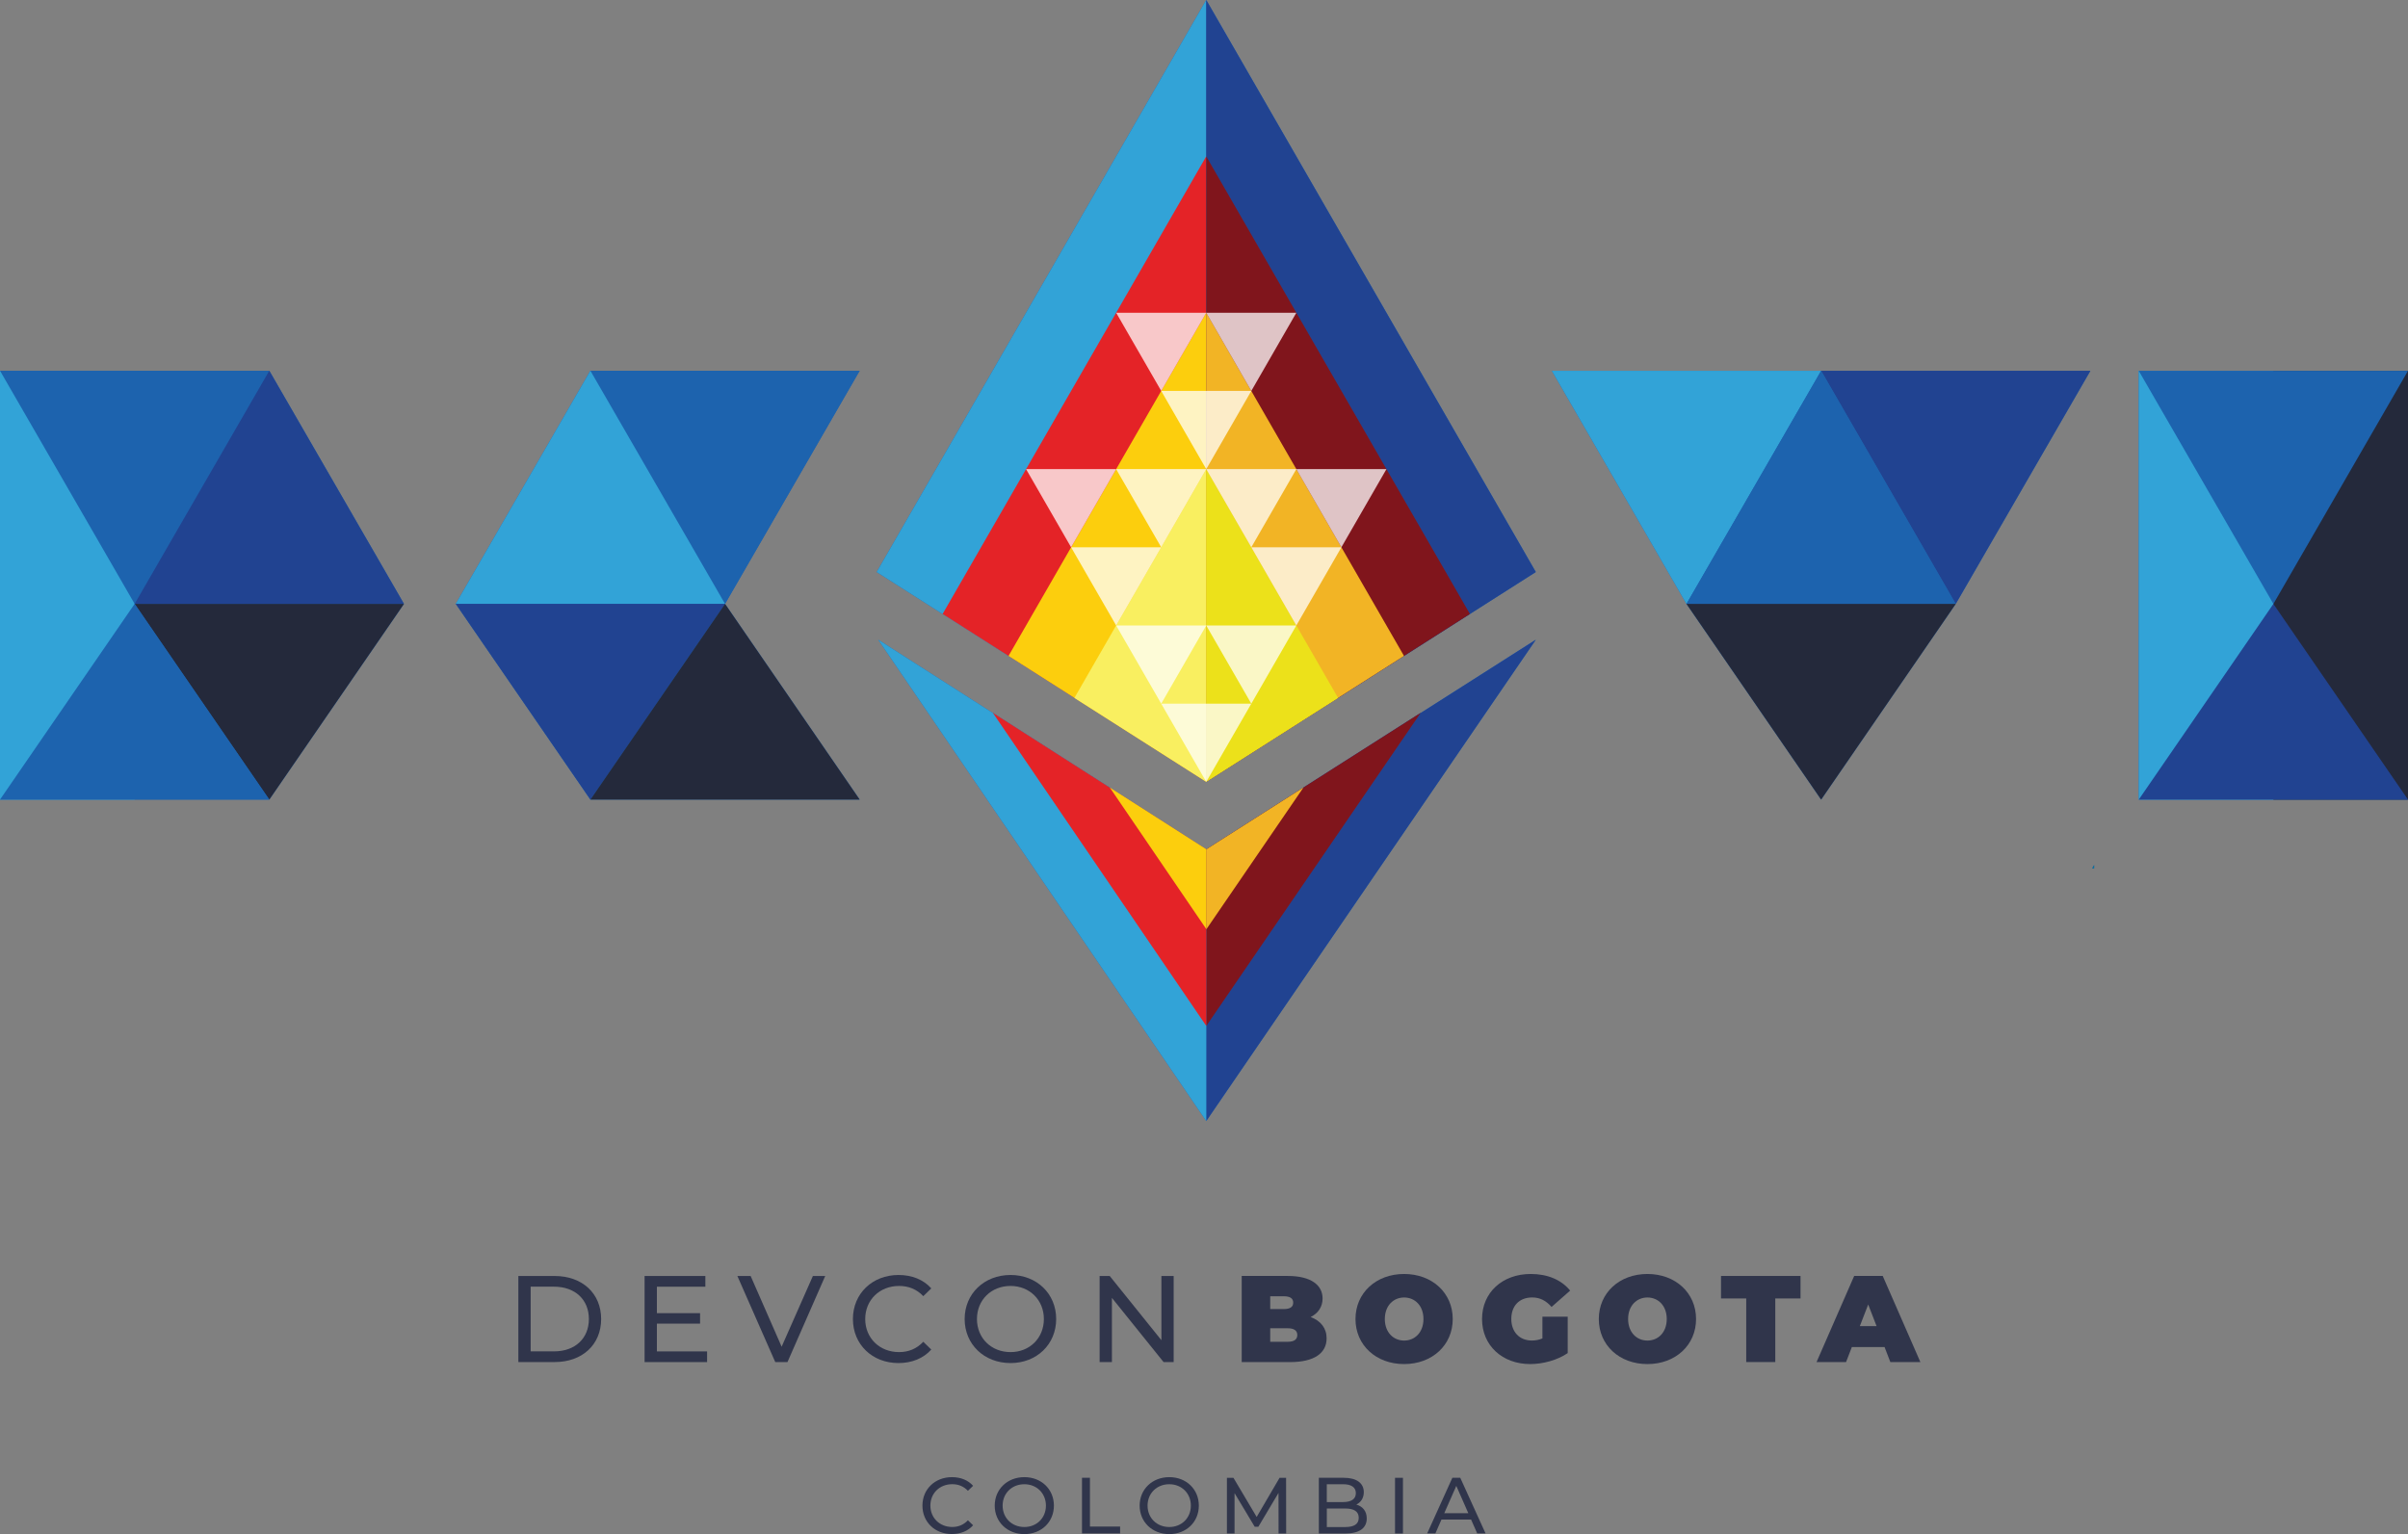 <?xml version="1.0" encoding="utf-8"?>
<!-- Generator: Adobe Illustrator 24.3.0, SVG Export Plug-In . SVG Version: 6.00 Build 0)  -->
<svg version="1.1" id="Layer_1" xmlns="http://www.w3.org/2000/svg" xmlns:xlink="http://www.w3.org/1999/xlink" x="0px" y="0px"
	 viewBox="0 0 669.59 426.69" style="enable-background:new 0 0 669.59 426.69;" xml:space="preserve">
<rect x="0" y="0" width="669.59" height="426.69" fill="#808080" stroke="none"/>
<style type="text/css">
	.st0{fill:#30354B;}
	.st1{fill:#1D63AE;}
	.st2{opacity:0.75;fill:#214391;}
	.st3{fill:none;}
	.st4{fill:#32A3D7;}
	.st5{fill:#24293B;}
	.st6{fill:#214391;}
	.st7{fill:#0375A3;}
	.st8{fill:#E42327;}
	.st9{fill:#80151C;}
	.st10{fill:#FCCE0D;}
	.st11{fill:#F2B425;}
	.st12{fill:#F9EF60;}
	.st13{fill:#ECE11A;}
	.st14{opacity:0.75;fill:#FFFFFF;}
</style>
<g>
	<g>
		<g>
			<path class="st0" d="M256.5,418.77c0-4.58,3.5-7.92,8.21-7.92c2.39,0,4.47,0.82,5.88,2.41l-1.44,1.39
				c-1.2-1.26-2.66-1.84-4.36-1.84c-3.5,0-6.08,2.52-6.08,5.95c0,3.43,2.59,5.95,6.08,5.95c1.7,0,3.16-0.6,4.36-1.86l1.44,1.39
				c-1.42,1.59-3.5,2.43-5.91,2.43C260,426.69,256.5,423.35,256.5,418.77z"/>
			<path class="st0" d="M276.6,418.77c0-4.54,3.5-7.92,8.25-7.92c4.71,0,8.21,3.36,8.21,7.92c0,4.56-3.5,7.92-8.21,7.92
				C280.09,426.69,276.6,423.31,276.6,418.77z M290.84,418.77c0-3.43-2.57-5.95-6-5.95c-3.47,0-6.04,2.52-6.04,5.95
				c0,3.43,2.57,5.95,6.04,5.95C288.28,424.72,290.84,422.2,290.84,418.77z"/>
			<path class="st0" d="M300.87,411.03h2.21v13.56h8.39v1.92h-10.6V411.03z"/>
			<path class="st0" d="M316.9,418.77c0-4.54,3.5-7.92,8.25-7.92c4.71,0,8.21,3.36,8.21,7.92c0,4.56-3.5,7.92-8.21,7.92
				C320.39,426.69,316.9,423.31,316.9,418.77z M331.14,418.77c0-3.43-2.57-5.95-6-5.95c-3.47,0-6.04,2.52-6.04,5.95
				c0,3.43,2.57,5.95,6.04,5.95C328.58,424.72,331.14,422.2,331.14,418.77z"/>
			<path class="st0" d="M355.53,426.52l-0.02-11.28l-5.6,9.4h-1.02l-5.6-9.34v11.22h-2.12v-15.49h1.81l6.46,10.89l6.37-10.89h1.81
				l0.02,15.49H355.53z"/>
			<path class="st0" d="M380.05,422.34c0,2.65-2.01,4.18-5.93,4.18h-7.39v-15.49h6.95c3.56,0,5.55,1.5,5.55,4
				c0,1.68-0.86,2.85-2.08,3.45C378.9,418.97,380.05,420.28,380.05,422.34z M368.94,412.82v4.96h4.54c2.26,0,3.54-0.84,3.54-2.48
				c0-1.64-1.28-2.48-3.54-2.48H368.94z M377.82,422.16c0-1.79-1.33-2.59-3.78-2.59h-5.09v5.16h5.09
				C376.49,424.72,377.82,423.95,377.82,422.16z"/>
			<path class="st0" d="M387.91,411.03h2.21v15.49h-2.21V411.03z"/>
			<path class="st0" d="M409.06,422.64h-8.23l-1.7,3.87h-2.28l7.01-15.49h2.19l7.04,15.49h-2.32L409.06,422.64z M408.29,420.87
				l-3.34-7.59l-3.34,7.59H408.29z"/>
		</g>
	</g>
	<g>
		<g>
			<g>
				<path class="st0" d="M144.14,354.9h10.09c7.7,0,12.93,4.86,12.93,11.97c0,7.12-5.23,11.97-12.93,11.97h-10.09V354.9z
					 M154.03,375.87c5.92,0,9.72-3.63,9.72-9s-3.8-9-9.72-9h-6.47v17.99H154.03z"/>
				<path class="st0" d="M196.62,375.87v2.98h-17.38V354.9h16.9v2.98h-13.48v7.36h12.01v2.91h-12.01v7.73H196.62z"/>
				<path class="st0" d="M229.47,354.9l-10.5,23.95h-3.39l-10.54-23.95h3.69l8.62,19.67l8.69-19.67H229.47z"/>
				<path class="st0" d="M237.17,366.87c0-7.08,5.41-12.25,12.69-12.25c3.69,0,6.91,1.27,9.1,3.73l-2.22,2.16
					c-1.85-1.95-4.1-2.84-6.74-2.84c-5.41,0-9.41,3.9-9.41,9.2s4,9.2,9.41,9.2c2.63,0,4.89-0.92,6.74-2.87l2.22,2.16
					c-2.19,2.46-5.41,3.76-9.13,3.76C242.57,379.12,237.17,373.96,237.17,366.87z"/>
				<path class="st0" d="M268.24,366.87c0-7.01,5.41-12.25,12.76-12.25c7.29,0,12.69,5.2,12.69,12.25s-5.41,12.25-12.69,12.25
					C273.64,379.12,268.24,373.89,268.24,366.87z M290.27,366.87c0-5.3-3.97-9.2-9.27-9.2c-5.37,0-9.34,3.9-9.34,9.2
					s3.97,9.2,9.34,9.2C286.3,376.08,290.27,372.18,290.27,366.87z"/>
				<path class="st0" d="M326.36,354.9v23.95h-2.8l-14.37-17.86v17.86h-3.42V354.9h2.81l14.37,17.86V354.9H326.36z"/>
			</g>
		</g>
		<g>
			<path class="st0" d="M368.89,372.24c0,4.18-3.53,6.61-10.13,6.61h-13.48v-23.96h12.8c6.61,0,9.69,2.64,9.69,6.26
				c0,2.22-1.13,4.07-3.32,5.17C367.24,367.35,368.89,369.4,368.89,372.24z M353.21,360.54v3.56h3.76c1.81,0,2.63-0.62,2.63-1.78
				c0-1.16-0.82-1.78-2.63-1.78H353.21z M360.74,371.32c0-1.23-0.89-1.88-2.67-1.88h-4.86v3.76h4.86
				C359.85,373.2,360.74,372.55,360.74,371.32z"/>
			<path class="st0" d="M376.92,366.87c0-7.26,5.72-12.53,13.52-12.53s13.52,5.27,13.52,12.53s-5.71,12.53-13.52,12.53
				S376.92,374.13,376.92,366.87z M395.82,366.87c0-3.73-2.4-5.99-5.37-5.99s-5.37,2.26-5.37,5.99c0,3.73,2.4,5.99,5.37,5.99
				S395.82,370.6,395.82,366.87z"/>
			<path class="st0" d="M428.91,366.22h7.02v10.13c-2.91,1.98-6.91,3.05-10.44,3.05c-7.74,0-13.38-5.17-13.38-12.53
				s5.65-12.53,13.55-12.53c4.72,0,8.52,1.64,10.95,4.62l-5.17,4.55c-1.51-1.75-3.25-2.64-5.37-2.64c-3.56,0-5.82,2.29-5.82,5.99
				c0,3.59,2.26,5.99,5.71,5.99c0.99,0,1.95-0.17,2.94-0.58V366.22z"/>
			<path class="st0" d="M444.58,366.87c0-7.26,5.72-12.53,13.52-12.53s13.52,5.27,13.52,12.53s-5.71,12.53-13.52,12.53
				S444.58,374.13,444.58,366.87z M463.47,366.87c0-3.73-2.4-5.99-5.37-5.99s-5.37,2.26-5.37,5.99c0,3.73,2.4,5.99,5.37,5.99
				S463.47,370.6,463.47,366.87z"/>
			<path class="st0" d="M485.58,361.15h-7.02v-6.26h22.11v6.26h-7.02v17.69h-8.08V361.15z"/>
			<path class="st0" d="M524.04,374.67h-9.1l-1.61,4.18h-8.21l10.47-23.96h7.94L534,378.85h-8.35L524.04,374.67z M521.82,368.85
				l-2.33-6.02l-2.33,6.02H521.82z"/>
		</g>
		<polygon class="st1" points="632.16,103.13 594.72,103.13 594.72,222.4 594.72,222.4 632.16,222.4 669.59,222.4 669.59,222.4 
			669.59,103.13 		"/>
		<polygon class="st1" points="431.52,103.13 468.96,167.97 468.96,167.97 506.4,222.4 543.83,167.97 543.83,167.97 581.27,103.13 
			506.4,103.13 		"/>
		<polygon class="st1" points="164.17,103.11 126.73,167.96 164.17,222.4 239.05,222.4 201.61,167.96 239.05,103.11 		"/>
		<polygon class="st1" points="74.88,103.11 37.44,103.11 0,103.11 0,103.11 0,103.11 0,222.4 37.44,222.4 74.88,222.4 74.88,222.4 
			112.33,167.96 		"/>
		<polygon class="st1" points="243.78,159.1 262.11,170.77 262.11,170.77 280.44,182.44 280.44,182.44 335.42,217.46 372.08,194.12 
			372.08,194.12 427.06,159.1 335.42,0 		"/>
		<polygon class="st1" points="395.05,198.26 335.46,236.21 308.59,219.02 308.64,219.08 276.08,198.26 276.17,198.38 
			244.21,177.93 335.42,311.79 427.06,177.93 394.98,198.36 		"/>
		<g>
			<polygon class="st2" points="582.31,241.52 582.31,240.59 581.77,241.52 			"/>
		</g>
		<g>
			<rect x="335.21" y="270.71" class="st3" width="0" height="0"/>
			<g>
				<rect x="594.72" y="103.13" class="st4" width="37.44" height="119.27"/>
				<rect x="632.16" y="103.13" class="st5" width="37.44" height="119.27"/>
				<polygon class="st1" points="669.59,103.13 594.72,103.13 632.16,167.97 				"/>
				<polygon class="st6" points="594.72,222.4 669.59,222.4 632.16,167.97 				"/>
			</g>
			<polygon class="st7" points="581.77,241.52 582.31,241.52 582.31,240.59 			"/>
			<g>
				<polygon class="st4" points="468.96,167.97 506.4,103.13 431.52,103.13 				"/>
				<polygon class="st6" points="543.83,167.97 581.27,103.13 506.4,103.13 				"/>
				<polygon class="st1" points="506.4,103.13 468.96,167.97 543.83,167.97 				"/>
				<polygon class="st5" points="506.4,222.4 543.83,167.97 468.96,167.97 				"/>
			</g>
			<g>
				<polygon class="st1" points="201.61,167.96 239.05,103.11 164.17,103.11 				"/>
				<polygon class="st4" points="164.17,103.11 126.73,167.96 201.61,167.96 				"/>
				<polygon class="st6" points="164.17,222.4 201.61,167.96 126.73,167.96 				"/>
				<polygon class="st5" points="201.61,167.96 164.17,222.4 239.05,222.4 				"/>
			</g>
			<g>
				<rect x="0" y="103.11" class="st4" width="37.44" height="119.29"/>
				<polygon class="st1" points="37.44,167.96 74.88,103.11 0,103.11 				"/>
				<polygon class="st6" points="74.88,103.11 37.44,167.96 112.33,167.96 				"/>
				<polygon class="st5" points="74.88,222.4 112.33,167.96 37.44,167.96 				"/>
				<polygon class="st1" points="37.44,167.96 0,222.4 74.88,222.4 				"/>
			</g>
			<g>
				<polygon class="st4" points="243.78,159.1 335.42,217.46 335.42,0 				"/>
				<polygon class="st6" points="427.06,159.1 335.42,217.46 335.42,0 				"/>
				<polygon class="st8" points="262.11,170.77 335.42,217.46 335.42,43.49 				"/>
				<polygon class="st9" points="408.74,170.77 335.42,217.46 335.42,43.49 				"/>
				<polygon class="st10" points="280.44,182.44 335.42,217.46 335.42,86.99 				"/>
				<polygon class="st11" points="390.41,182.44 335.42,217.46 335.42,86.99 				"/>
				<polygon class="st12" points="298.76,194.12 335.42,217.46 335.42,130.48 				"/>
				<polygon class="st13" points="372.08,194.12 335.42,217.46 335.42,130.48 				"/>
				<path class="st12" d="M335.42,217.46"/>
				<polygon class="st6" points="427.06,177.93 335.42,311.79 335.42,236.29 				"/>
				<polygon class="st4" points="244.21,177.93 335.42,311.79 335.42,236.29 				"/>
				<polygon class="st9" points="395.05,198.26 335.43,285.35 335.43,236.23 				"/>
				<polygon class="st8" points="276.08,198.26 335.43,285.35 335.43,236.23 				"/>
				<polygon class="st11" points="362.46,219.02 335.46,258.45 335.46,236.21 				"/>
				<polygon class="st10" points="308.59,219.02 335.46,258.45 335.46,236.21 				"/>
				<polygon class="st14" points="335.42,217.46 347.95,195.72 322.9,195.72 				"/>
				<polygon class="st14" points="335.42,130.48 347.95,108.73 322.9,108.73 				"/>
				<polygon class="st14" points="347.95,152.22 360.47,130.48 335.42,130.48 				"/>
				<polygon class="st14" points="373,152.22 385.53,130.48 360.47,130.48 				"/>
				<polygon class="st14" points="360.47,173.97 373,152.22 347.95,152.22 				"/>
				<polygon class="st14" points="347.95,195.72 360.47,173.97 335.42,173.97 				"/>
				<polygon class="st14" points="322.9,195.72 335.42,173.97 310.37,173.97 				"/>
				<polygon class="st14" points="297.84,152.22 285.32,130.48 310.37,130.48 				"/>
				<polygon class="st14" points="310.37,173.97 297.84,152.22 322.9,152.22 				"/>
				<polygon class="st14" points="322.9,152.22 310.37,130.48 335.42,130.48 				"/>
				<polygon class="st14" points="347.95,108.73 360.47,86.99 335.42,86.99 				"/>
				<polygon class="st14" points="322.9,108.73 310.37,86.99 335.42,86.99 				"/>
			</g>
		</g>
	</g>
</g>
</svg>
